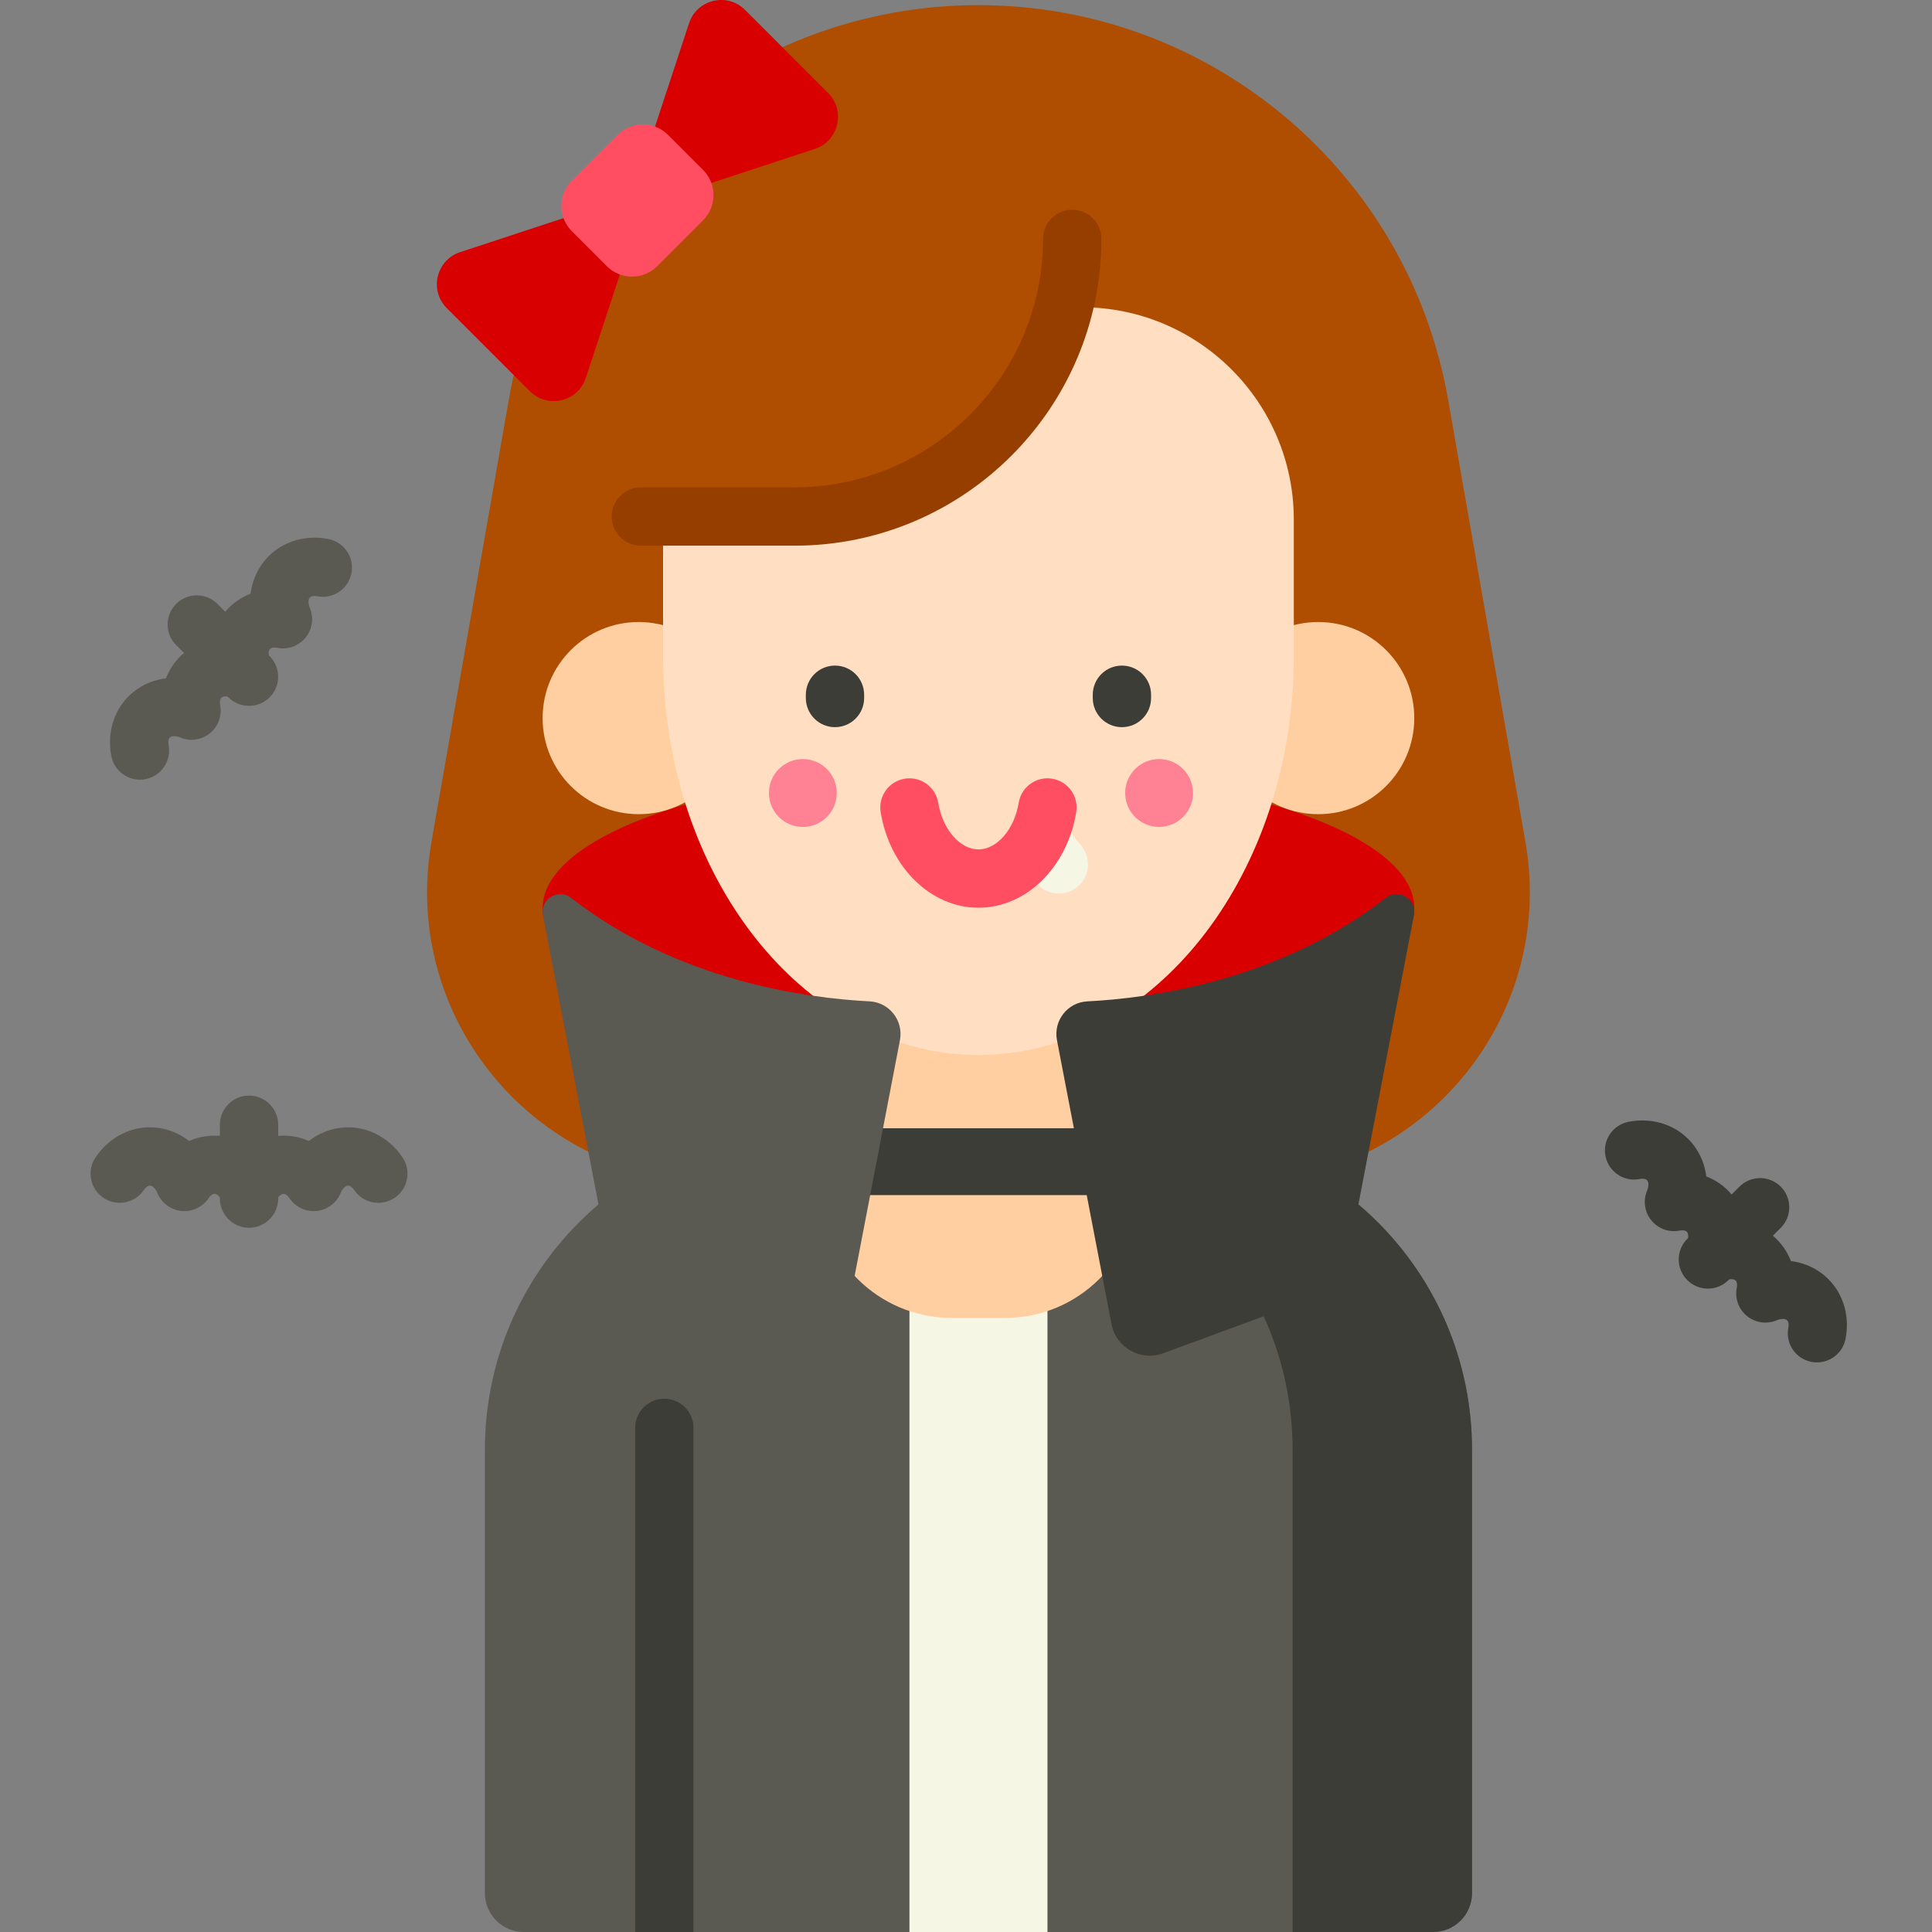 <svg height="512pt" viewBox="-24 0 512 512.001" width="512pt" xmlns="http://www.w3.org/2000/svg"><rect x="-24" y="0" width="512" height="512.001" fill="#808080" stroke="none"/><path d="m458.98 337.609c-2.457-1.898-5.332-3.047-8.363-3.41-1-2.598-2.625-4.906-4.785-6.723l2.078-2.078c3.02-3.016 3.02-7.91 0-10.926-3.016-3.02-7.91-3.02-10.926 0l-2.078 2.078c-1.816-2.16-4.125-3.785-6.723-4.785-.367-3.035-1.512-5.906-3.414-8.367-3.934-5.09-10.535-7.434-17.223-6.102-4.188.832-6.906 4.895-6.074 9.082.828 4.184 4.891 6.906 9.082 6.074.707-.141 1.602-.109 1.992.395.418.543.395 1.625-.055 2.695-1.109 2.637-.672 5.668 1.137 7.883 1.805 2.215 4.688 3.25 7.492 2.695.703-.141 1.598-.109 1.988.395.27.348.336.938.242 1.59l-.207.207c-3.016 3.016-3.016 7.91 0 10.926 1.508 1.508 3.484 2.266 5.465 2.266 1.977 0 3.953-.758 5.461-2.266l.207-.207c.656-.094 1.242-.027 1.594.246.504.387.531 1.281.395 1.988-.559 2.801.48 5.684 2.691 7.492 2.215 1.805 5.246 2.242 7.883 1.133 1.07-.453 2.156-.473 2.695-.055.504.391.535 1.285.395 1.988-.832 4.188 1.887 8.254 6.074 9.086.508.102 1.012.148 1.512.148 3.613 0 6.84-2.547 7.57-6.223 1.328-6.688-1.012-13.289-6.105-17.227zm0 0" fill="#3d3d38"/><path d="m82.68 306.742c-3.793-5.672-10.121-8.68-16.496-7.863-3.082.395-5.926 1.613-8.332 3.5-2.539-1.129-5.324-1.613-8.133-1.367v-2.941c0-4.266-3.461-7.727-7.727-7.727-4.27 0-7.727 3.461-7.727 7.727v2.941c-2.812-.242-5.594.238-8.133 1.367-2.406-1.887-5.25-3.109-8.332-3.504-6.387-.816-12.703 2.195-16.496 7.867-2.371 3.547-1.418 8.344 2.129 10.715 3.551 2.371 8.348 1.422 10.715-2.129.402-.598 1.078-1.207 1.688-1.125.68.086 1.43.867 1.867 1.941 1.078 2.648 3.531 4.484 6.375 4.773 2.832.285 5.613-1.016 7.203-3.395.398-.598 1.047-1.215 1.688-1.125.438.055.902.402 1.297.926v.32c0 4.266 3.457 7.727 7.727 7.727 4.266 0 7.727-3.461 7.727-7.727v-.32c.391-.523.855-.871 1.293-.926.621-.082 1.289.527 1.688 1.129 1.59 2.375 4.363 3.68 7.203 3.391 2.844-.289 5.297-2.125 6.375-4.77.438-1.078 1.188-1.859 1.867-1.945.621-.082 1.285.527 1.688 1.125 2.367 3.551 7.172 4.5 10.715 2.129 3.551-2.367 4.504-7.168 2.133-10.715zm0 0" fill="#5a5a52"/><path d="m13.082 206.617c.5 0 1.004-.051 1.512-.148 4.188-.832 6.906-4.898 6.074-9.086-.141-.703-.109-1.598.395-1.988.543-.418 1.625-.398 2.695.055 2.637 1.109 5.668.672 7.883-1.137 2.215-1.805 3.25-4.688 2.695-7.492-.141-.703-.113-1.598.395-1.988.348-.27.938-.336 1.59-.242l.207.207c1.508 1.508 3.484 2.262 5.461 2.262 1.977 0 3.957-.754 5.465-2.262 3.016-3.02 3.016-7.91 0-10.93l-.207-.203c-.094-.656-.027-1.242.242-1.59.391-.508 1.289-.539 1.992-.398 2.801.559 5.684-.48 7.492-2.695 1.805-2.215 2.242-5.246 1.133-7.879-.453-1.07-.473-2.152-.051-2.695.391-.508 1.277-.535 1.988-.395 4.18.824 8.25-1.891 9.082-6.074.832-4.188-1.887-8.254-6.074-9.086-6.688-1.328-13.293 1.012-17.227 6.105-1.898 2.457-3.047 5.332-3.41 8.367-2.598 1-4.906 2.625-6.723 4.785l-2.078-2.082c-3.016-3.016-7.906-3.016-10.926 0-3.02 3.02-3.02 7.91 0 10.93l2.078 2.078c-2.16 1.816-3.785 4.125-4.785 6.719-3.035.367-5.91 1.516-8.367 3.414-5.094 3.938-7.43 10.539-6.102 17.227.73 3.676 3.957 6.223 7.57 6.223zm0 0" fill="#5a5a52"/><path d="m304.605 313.145h-138.613c-47.703 0-83.863-43.031-75.648-90.023l20.488-117.172c10.574-60.469 63.082-104.59 124.469-104.59s113.891 44.121 124.465 104.59l20.488 117.172c8.215 46.992-27.945 90.023-75.648 90.023zm0 0" fill="#af4d00"/><path d="m350.801 240.676c0-20.504-51.711-37.125-115.5-37.125-63.793 0-115.504 16.621-115.504 37.125 0 20.504 51.711 37.129 115.504 37.129 63.789 0 115.5-16.625 115.5-37.129zm0 0" fill="#d80000"/><path d="m366.094 384.156v117.543c0 5.688-4.613 10.301-10.301 10.301h-240.988c-5.688 0-10.305-4.613-10.305-10.301v-117.543c0-47.027 38.129-85.156 85.156-85.156h91.285c47.027 0 85.152 38.129 85.152 85.156zm0 0" fill="#5a5a52"/><path d="m217.012 339.938h36.574v172.062h-36.574zm0 0" fill="#f5f6e3"/><path d="m366.094 384.152v117.547c0 5.691-4.609 10.301-10.301 10.301h-37.25v-127.84c0-47.035-38.129-85.164-85.156-85.164h47.555c47.027 0 85.152 38.125 85.152 85.156zm0 0" fill="#3d3d38"/><path d="m159.781 378.406v133.594h-15.453v-133.594c0-4.266 3.461-7.727 7.727-7.727 4.266 0 7.727 3.461 7.727 7.727zm0 0" fill="#3d3d38"/><path d="m277.723 299v14.891c0 19.543-15.84 35.383-35.383 35.383h-14.082c-19.543 0-35.383-15.84-35.383-35.383v-14.891h12.613v-45.297h59.617v45.297zm0 0" fill="#ffcfa1"/><path d="m192.875 299h84.848v17.719h-84.848zm0 0" fill="#3d3d38"/><path d="m350.801 190.301c0 14.062-11.398 25.465-25.461 25.465s-25.465-11.402-25.465-25.465 11.402-25.461 25.465-25.461 25.461 11.398 25.461 25.461zm0 0" fill="#ffcfa1"/><path d="m170.723 190.301c0 14.062-11.402 25.465-25.465 25.465s-25.461-11.402-25.461-25.465 11.398-25.461 25.461-25.461 25.465 11.398 25.465 25.461zm0 0" fill="#ffcfa1"/><path d="m318.879 137.754v36.039c0 3.477-.133 6.93-.395 10.324-4.098 53.586-39.777 95.469-83.188 95.469-43.406 0-79.09-41.883-83.188-95.469-.262-3.395-.391-6.844-.391-10.324v-36.039c0-31.117 25.215-56.332 56.324-56.332h54.508c31.113 0 56.328 25.215 56.328 56.332zm0 0" fill="#ffdec2"/><path d="m256.605 236.801c-2.258 0-4.496-.984-6.023-2.883l-3.016-3.746c-2.676-3.324-2.148-8.191 1.176-10.863 3.324-2.676 8.188-2.148 10.863 1.176l3.016 3.746c2.676 3.324 2.148 8.188-1.176 10.863-1.426 1.148-3.137 1.707-4.84 1.707zm0 0" fill="#f5f6e3"/><path d="m197.754 210.152c0 4.969-4.023 8.992-8.992 8.992-4.965 0-8.992-4.023-8.992-8.992 0-4.965 4.027-8.992 8.992-8.992 4.969 0 8.992 4.027 8.992 8.992zm0 0" fill="#ff8294"/><path d="m292.16 210.152c0 4.969-4.023 8.992-8.992 8.992-4.965 0-8.992-4.023-8.992-8.992 0-4.965 4.027-8.992 8.992-8.992 4.969 0 8.992 4.027 8.992 8.992zm0 0" fill="#ff8294"/><path d="m235.301 240.551c-12.613 0-23.508-10.645-25.914-25.309-.691-4.211 2.164-8.184 6.375-8.875 4.223-.688 8.184 2.164 8.875 6.375 1.156 7.043 5.738 12.355 10.664 12.355 4.922 0 9.504-5.312 10.66-12.355.691-4.211 4.656-7.062 8.875-6.375 4.211.691 7.062 4.664 6.375 8.875-2.406 14.664-13.305 25.309-25.91 25.309zm0 0" fill="#ff4e61"/><g fill="#3d3d38"><path d="m197.277 192.707c-4.266 0-7.723-3.457-7.723-7.723v-.867c0-4.27 3.457-7.727 7.723-7.727 4.27 0 7.727 3.457 7.727 7.727v.867c0 4.266-3.457 7.723-7.727 7.723zm0 0"/><path d="m273.32 192.707c-4.27 0-7.727-3.457-7.727-7.723v-.867c0-4.27 3.457-7.727 7.727-7.727 4.266 0 7.727 3.457 7.727 7.727v.867c0 4.266-3.461 7.723-7.727 7.723zm0 0"/><path d="m270.562 350.906-14.457-75.246c-.992-5.156 2.793-10.023 8.035-10.285 16.594-.832 50.809-5.367 79.129-27.445 3.395-2.645 8.254.363 7.441 4.586l-18.93 98.633-47.547 17.484c-5.961 2.191-12.473-1.484-13.672-7.727zm0 0"/></g><path d="m197.746 362.816 16.746-87.156c.992-5.16-2.797-10.023-8.043-10.289-16.586-.828-50.766-5.359-79.074-27.402-3.418-2.66-8.305.293-7.488 4.547l18.93 98.633zm0 0" fill="#5a5a52"/><path d="m139.27 133.562h40.738c40.637 0 73.578-32.945 73.578-73.578h-114.316zm0 0" fill="#af4d00"/><path d="m186.574 144.609h-40.738c-4.27 0-7.727-3.457-7.727-7.727 0-4.266 3.461-7.727 7.727-7.727h40.738c36.312 0 65.852-29.539 65.852-65.848 0-4.27 3.461-7.727 7.727-7.727s7.727 3.457 7.727 7.727c0 44.828-36.473 81.301-81.305 81.301zm0 0" fill="#963d00"/><path d="m142.047 67.328-10.797 32.809c-2.086 6.336-10.117 8.25-14.832 3.531l-22.012-22.012c-4.715-4.715-2.805-12.746 3.531-14.832l32.809-10.797c3.211-1.055 6.738-.215 9.129 2.172 2.387 2.391 3.227 5.922 2.172 9.129zm0 0" fill="#d80000"/><path d="m159.109 50.266 32.809-10.797c6.336-2.086 8.246-10.117 3.531-14.832l-22.012-22.012c-4.715-4.715-12.746-2.805-14.832 3.531l-10.797 32.809c-1.055 3.211-.215 6.738 2.172 9.129 2.391 2.391 5.918 3.23 9.129 2.172zm0 0" fill="#d80000"/><path d="m162.312 58.402-12.133 12.133c-3.695 3.695-9.684 3.695-13.379 0l-9.258-9.262c-3.695-3.695-3.695-9.684 0-13.379l12.133-12.133c3.695-3.695 9.684-3.695 13.379 0l9.258 9.262c3.695 3.691 3.695 9.684 0 13.379zm0 0" fill="#ff4e61"/></svg>
